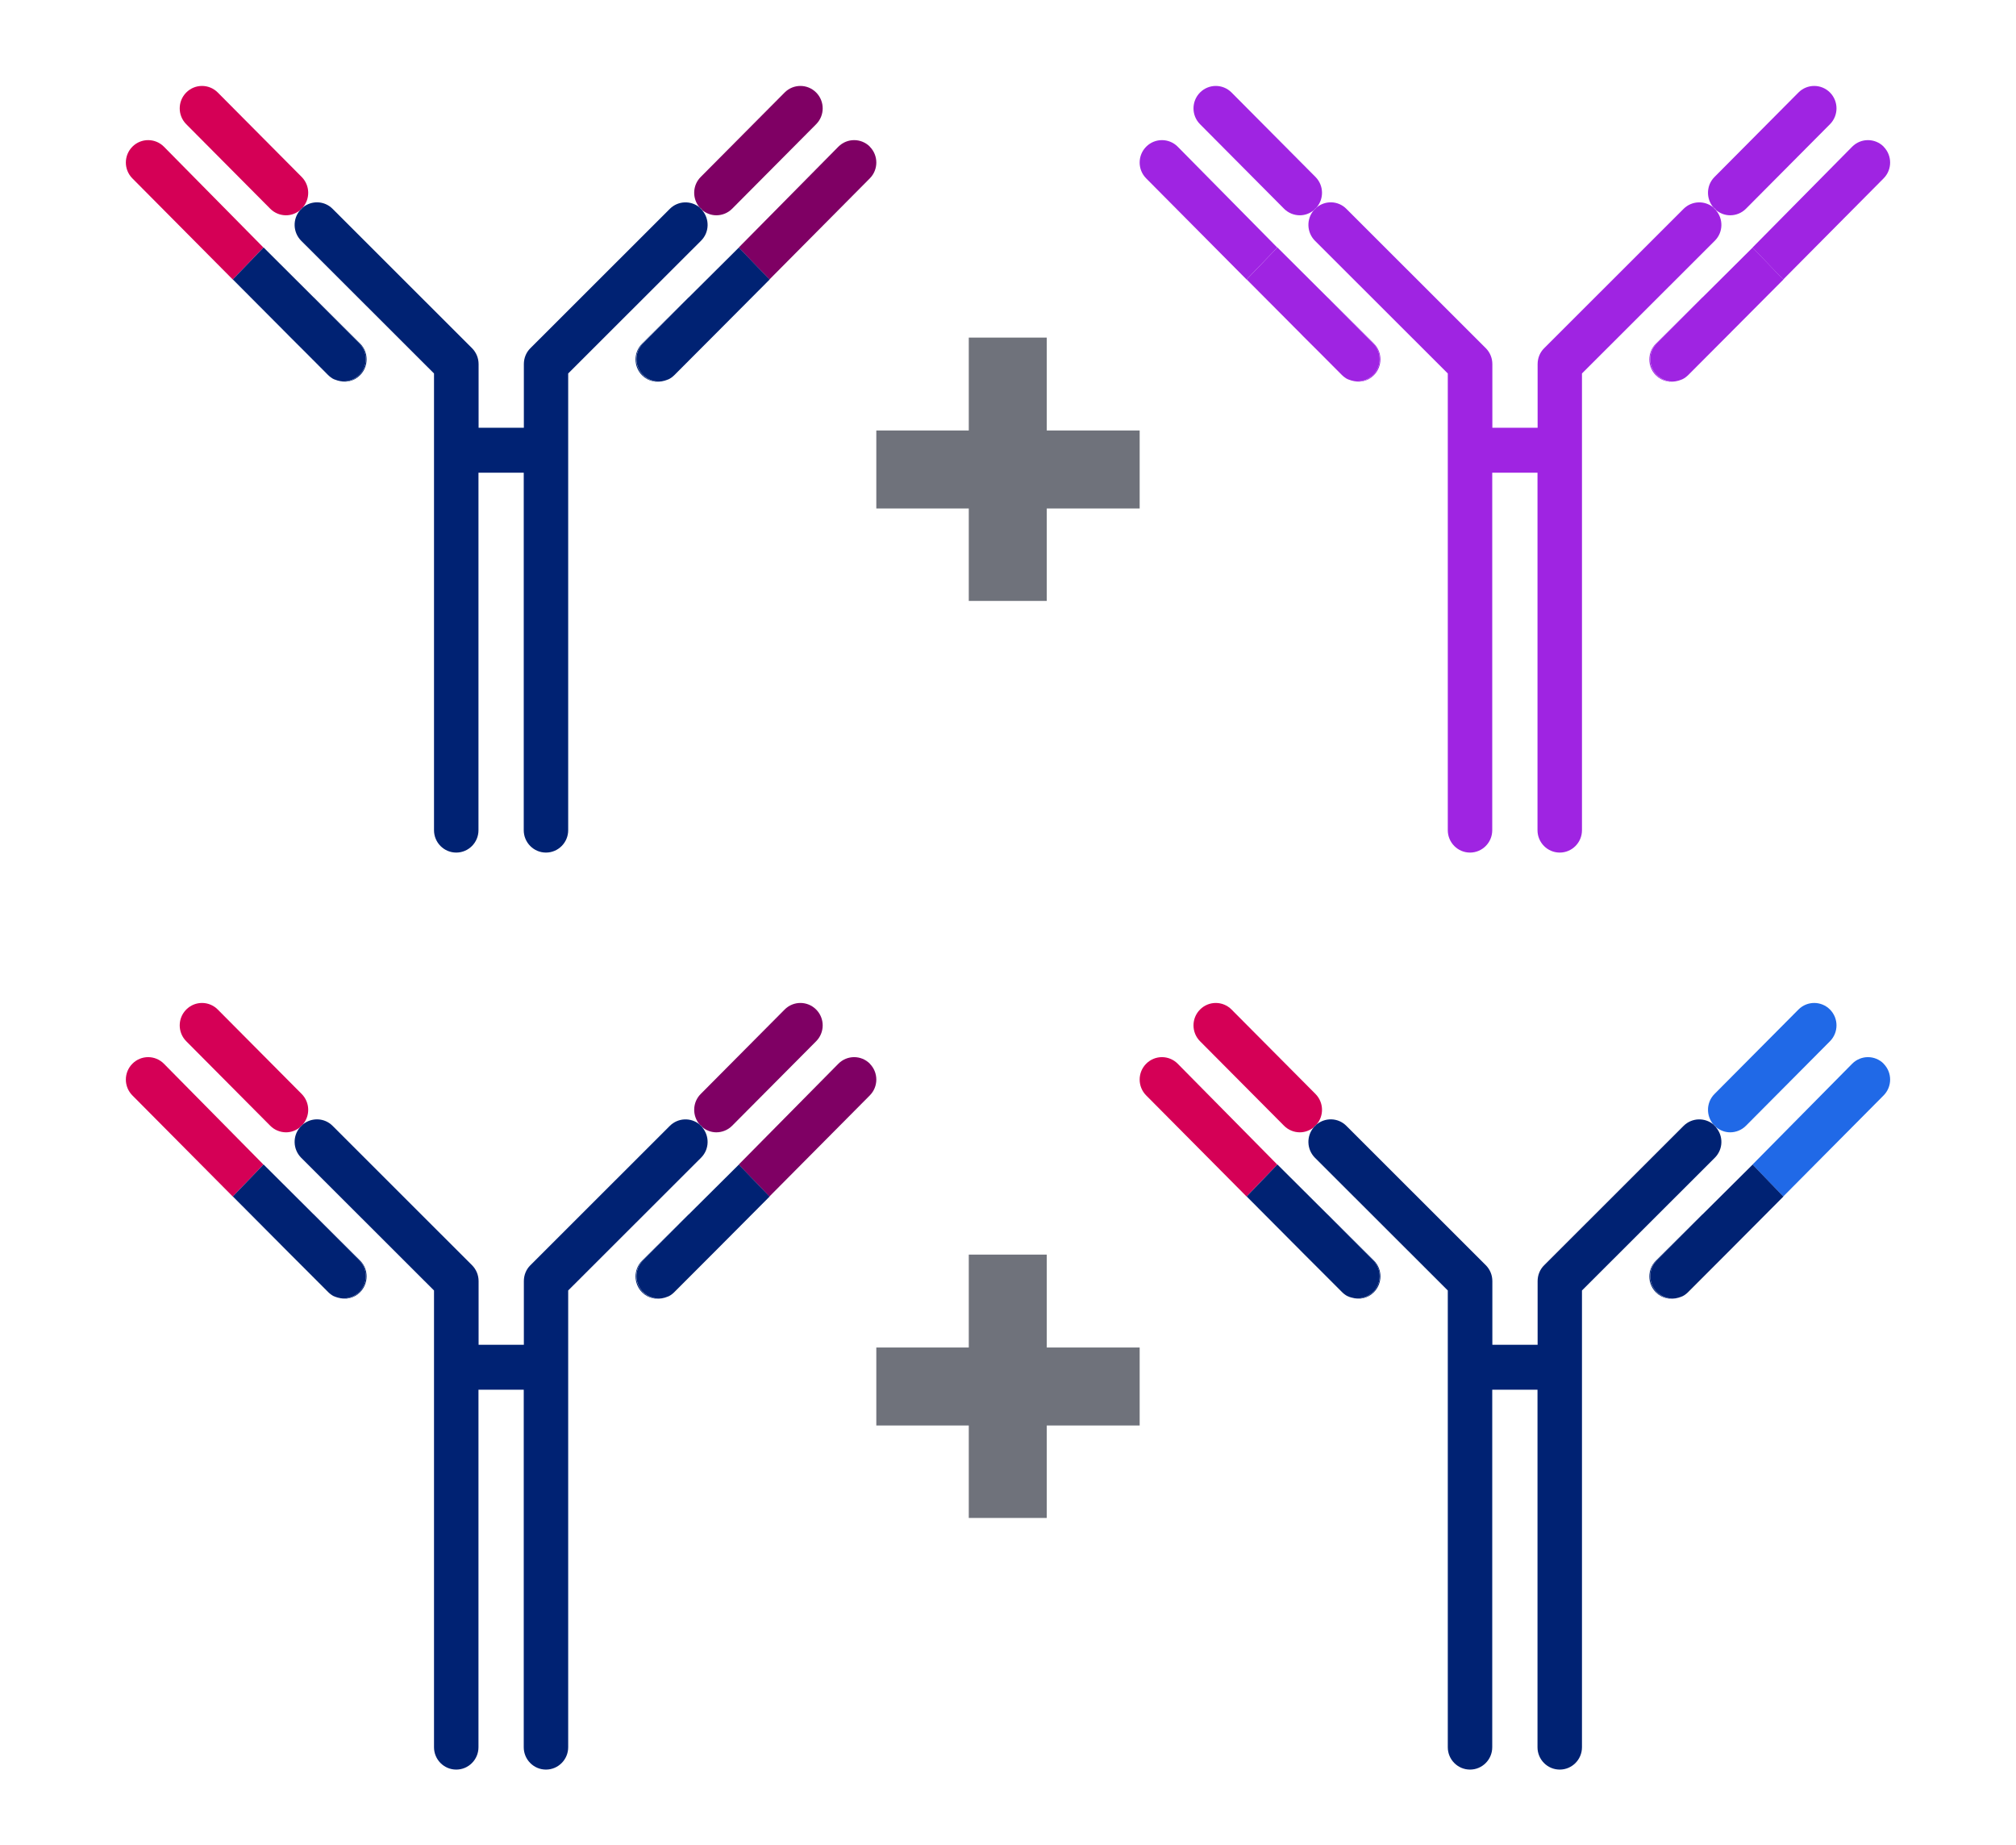 <svg width="106" height="97" viewBox="0 0 106 97" fill="none" xmlns="http://www.w3.org/2000/svg">
<path d="M15.92 10.908C16.318 10.447 16.3 9.75 15.866 9.308L11.45 4.864C10.992 4.404 10.251 4.404 9.793 4.864C9.335 5.325 9.335 6.071 9.793 6.531L14.209 10.975C14.438 11.205 14.739 11.32 15.041 11.32C15.3 11.32 15.559 11.229 15.776 11.053C15.794 11.029 15.812 11.005 15.83 10.987C15.86 10.956 15.89 10.938 15.92 10.914" fill="#D50056"/>
<path d="M15.173 17.637L17.239 19.716C17.3 19.776 17.366 19.831 17.432 19.873C17.372 19.831 17.318 19.788 17.27 19.74L15.173 17.642V17.637Z" fill="#002273"/>
<path d="M8.618 7.713C8.16 7.253 7.419 7.253 6.961 7.713C6.503 8.174 6.503 8.92 6.961 9.38L12.239 14.697L13.853 13.017L8.618 7.713Z" fill="#D50056"/>
<path d="M15.92 10.908C15.89 10.932 15.854 10.957 15.83 10.981C15.812 11.005 15.793 11.023 15.775 11.047C15.806 11.023 15.842 10.999 15.866 10.975C15.884 10.957 15.902 10.932 15.92 10.908Z" fill="#002273"/>
<path d="M12.239 14.697L15.174 17.636L12.239 14.69V14.697Z" fill="#002273"/>
<path d="M16.492 15.636L18.89 18.049C19.348 18.509 19.348 19.255 18.89 19.715C18.661 19.946 18.36 20.061 18.059 20.061C17.95 20.061 17.842 20.043 17.739 20.012C18.149 20.14 18.613 20.055 18.932 19.728C19.39 19.267 19.39 18.521 18.932 18.061L16.492 15.63V15.636Z" fill="#002273"/>
<path d="M18.89 19.715C19.348 19.255 19.348 18.509 18.89 18.049L16.492 15.636L13.859 13.011L12.244 14.69L15.172 17.636L17.269 19.734C17.317 19.782 17.378 19.831 17.432 19.867C17.528 19.934 17.637 19.976 17.745 20.006C17.848 20.037 17.956 20.055 18.064 20.055C18.366 20.055 18.661 19.94 18.896 19.709" fill="#002273"/>
<path d="M17.747 20.013C17.638 19.976 17.53 19.94 17.434 19.873C17.53 19.934 17.638 19.982 17.747 20.013Z" fill="#002273"/>
<path d="M36.93 11.053C37.147 11.229 37.406 11.32 37.665 11.32C37.966 11.32 38.267 11.205 38.496 10.975L42.913 6.531C43.371 6.071 43.371 5.325 42.913 4.864C42.455 4.404 41.714 4.404 41.256 4.864L36.84 9.308C36.406 9.744 36.388 10.447 36.785 10.908C36.815 10.932 36.852 10.956 36.876 10.981C36.9 10.999 36.912 11.023 36.93 11.047" fill="#7F0064"/>
<path d="M35.268 19.873C35.334 19.831 35.4 19.776 35.46 19.716L37.527 17.637L35.43 19.734C35.382 19.788 35.322 19.831 35.268 19.867" fill="#002273"/>
<path d="M45.739 7.713C45.281 7.253 44.54 7.253 44.082 7.713L38.84 13.017L40.455 14.697L45.733 9.38C46.191 8.92 46.191 8.174 45.733 7.713" fill="#7F0064"/>
<path d="M36.931 11.053C36.901 11.029 36.864 11.005 36.84 10.975C36.822 10.957 36.804 10.932 36.786 10.908C36.328 10.532 35.654 10.55 35.22 10.981L27.887 18.309C27.664 18.527 27.544 18.831 27.544 19.146V22.492H25.164V19.146C25.164 18.831 25.043 18.534 24.82 18.309L17.488 10.981C17.06 10.55 16.385 10.526 15.921 10.908C15.903 10.932 15.885 10.957 15.867 10.975C15.837 11.005 15.807 11.023 15.777 11.053C15.379 11.514 15.397 12.211 15.831 12.654L22.82 19.637V43.653C22.82 44.302 23.344 44.829 23.989 44.829C24.634 44.829 25.158 44.302 25.158 43.653V24.856H27.538V43.653C27.538 44.302 28.062 44.829 28.706 44.829C29.351 44.829 29.875 44.302 29.875 43.653V19.637L36.864 12.654C37.304 12.211 37.316 11.514 36.919 11.053" fill="#002273"/>
<path d="M36.931 11.053C36.931 11.053 36.895 11.005 36.877 10.987C36.846 10.956 36.816 10.938 36.786 10.914C36.804 10.938 36.822 10.962 36.84 10.98C36.87 11.011 36.901 11.029 36.931 11.059" fill="#002273"/>
<path d="M40.461 14.697L40.455 14.69L37.526 17.636L40.461 14.697Z" fill="#002273"/>
<path d="M33.803 19.715C33.345 19.255 33.345 18.509 33.803 18.049L36.201 15.636L33.76 18.067C33.303 18.527 33.303 19.273 33.76 19.734C34.08 20.055 34.544 20.146 34.953 20.019C34.851 20.049 34.742 20.067 34.634 20.067C34.333 20.067 34.038 19.952 33.803 19.722" fill="#002273"/>
<path d="M36.208 15.636L33.81 18.049C33.352 18.509 33.352 19.255 33.81 19.715C34.039 19.946 34.34 20.061 34.642 20.061C34.75 20.061 34.859 20.043 34.961 20.012C35.069 19.976 35.178 19.94 35.274 19.873C35.335 19.831 35.389 19.788 35.437 19.74L37.534 17.642L40.462 14.696L38.847 13.017L36.214 15.636H36.208Z" fill="#002273"/>
<path d="M35.266 19.873C35.17 19.94 35.062 19.982 34.953 20.013C35.062 19.982 35.17 19.934 35.266 19.873Z" fill="#002273"/>
<path d="M46.076 22.635H50.938V17.751H55.038V22.635H59.923V26.736H55.038V31.597H50.938V26.736H46.076V22.635Z" fill="#6F727B"/>
<path d="M69.225 10.908C69.623 10.447 69.605 9.75 69.171 9.308L64.754 4.864C64.296 4.404 63.555 4.404 63.097 4.864C62.639 5.325 62.639 6.071 63.097 6.531L67.514 10.975C67.743 11.205 68.044 11.32 68.345 11.32C68.604 11.32 68.863 11.229 69.08 11.053C69.098 11.029 69.117 11.005 69.135 10.987C69.165 10.956 69.195 10.938 69.225 10.914" fill="#9F24E2"/>
<path d="M68.478 17.637L70.545 19.716C70.605 19.776 70.672 19.831 70.738 19.873C70.678 19.831 70.624 19.788 70.575 19.74L68.478 17.642V17.637Z" fill="#9F24E2"/>
<path d="M61.923 7.713C61.465 7.253 60.724 7.253 60.266 7.713C59.808 8.174 59.808 8.92 60.266 9.38L65.544 14.697L67.159 13.017L61.923 7.713Z" fill="#9F24E2"/>
<path d="M69.226 10.908C69.195 10.932 69.159 10.957 69.135 10.981C69.117 11.005 69.099 11.023 69.081 11.047C69.111 11.023 69.147 10.999 69.171 10.975C69.189 10.957 69.208 10.932 69.226 10.908Z" fill="#9F24E2"/>
<path d="M65.544 14.697L68.478 17.636L65.544 14.69V14.697Z" fill="#9F24E2"/>
<path d="M69.798 15.636L72.196 18.049C72.654 18.509 72.654 19.255 72.196 19.715C71.967 19.946 71.666 20.061 71.364 20.061C71.256 20.061 71.147 20.043 71.045 20.012C71.455 20.14 71.919 20.055 72.238 19.728C72.696 19.267 72.696 18.521 72.238 18.061L69.798 15.63V15.636Z" fill="#9F24E2"/>
<path d="M72.197 19.715C72.654 19.255 72.654 18.509 72.197 18.049L69.799 15.636L67.165 13.011L65.551 14.69L68.479 17.636L70.576 19.734C70.624 19.782 70.684 19.831 70.738 19.867C70.835 19.934 70.943 19.976 71.052 20.006C71.154 20.037 71.263 20.055 71.371 20.055C71.672 20.055 71.968 19.94 72.203 19.709" fill="#9F24E2"/>
<path d="M71.051 20.013C70.942 19.976 70.834 19.94 70.737 19.873C70.834 19.934 70.942 19.982 71.051 20.013Z" fill="#9F24E2"/>
<path d="M90.236 11.053C90.453 11.229 90.712 11.32 90.971 11.32C91.272 11.32 91.573 11.205 91.802 10.975L96.219 6.531C96.676 6.071 96.676 5.325 96.219 4.864C95.761 4.404 95.019 4.404 94.562 4.864L90.145 9.308C89.711 9.744 89.693 10.447 90.091 10.908C90.121 10.932 90.157 10.956 90.181 10.981C90.205 10.999 90.218 11.023 90.236 11.047" fill="#9F24E2"/>
<path d="M88.572 19.873C88.638 19.831 88.705 19.776 88.765 19.716L90.832 17.637L88.735 19.734C88.687 19.788 88.626 19.831 88.572 19.867" fill="#9F24E2"/>
<path d="M99.044 7.713C98.586 7.253 97.845 7.253 97.387 7.713L92.145 13.017L93.76 14.697L99.038 9.38C99.496 8.92 99.496 8.174 99.038 7.713" fill="#9F24E2"/>
<path d="M90.234 11.053C90.204 11.029 90.168 11.005 90.144 10.975C90.126 10.957 90.108 10.932 90.09 10.908C89.632 10.532 88.957 10.55 88.523 10.981L81.191 18.309C80.968 18.527 80.847 18.831 80.847 19.146V22.492H78.467V19.146C78.467 18.831 78.347 18.534 78.124 18.309L70.791 10.981C70.364 10.55 69.689 10.526 69.225 10.908C69.207 10.932 69.189 10.957 69.171 10.975C69.141 11.005 69.11 11.023 69.08 11.053C68.683 11.514 68.701 12.211 69.134 12.654L76.124 19.637V43.653C76.124 44.302 76.648 44.829 77.293 44.829C77.937 44.829 78.461 44.302 78.461 43.653V24.856H80.841V43.653C80.841 44.302 81.365 44.829 82.01 44.829C82.655 44.829 83.179 44.302 83.179 43.653V19.637L90.168 12.654C90.608 12.211 90.62 11.514 90.222 11.053" fill="#9F24E2"/>
<path d="M90.235 11.053C90.235 11.053 90.199 11.005 90.181 10.987C90.151 10.956 90.121 10.938 90.091 10.914C90.109 10.938 90.127 10.962 90.145 10.98C90.175 11.011 90.205 11.029 90.235 11.059" fill="#9F24E2"/>
<path d="M93.766 14.697L93.76 14.69L90.832 17.636L93.766 14.697Z" fill="#9F24E2"/>
<path d="M87.108 19.715C86.65 19.255 86.65 18.509 87.108 18.049L89.506 15.636L87.066 18.067C86.608 18.527 86.608 19.273 87.066 19.734C87.385 20.055 87.849 20.146 88.259 20.019C88.157 20.049 88.048 20.067 87.94 20.067C87.638 20.067 87.343 19.952 87.108 19.722" fill="#9F24E2"/>
<path d="M89.512 15.636L87.114 18.049C86.656 18.509 86.656 19.255 87.114 19.715C87.343 19.946 87.644 20.061 87.945 20.061C88.054 20.061 88.162 20.043 88.265 20.012C88.373 19.976 88.482 19.94 88.578 19.873C88.638 19.831 88.692 19.788 88.741 19.74L90.838 17.642L93.766 14.696L92.151 13.017L89.518 15.636H89.512Z" fill="#9F24E2"/>
<path d="M88.572 19.873C88.476 19.94 88.367 19.982 88.259 20.013C88.367 19.982 88.476 19.934 88.572 19.873Z" fill="#9F24E2"/>
<path d="M15.92 59.125C16.318 58.665 16.3 57.968 15.866 57.525L11.45 53.082C10.992 52.621 10.251 52.621 9.793 53.082C9.335 53.542 9.335 54.288 9.793 54.749L14.209 59.192C14.438 59.422 14.739 59.538 15.041 59.538C15.3 59.538 15.559 59.447 15.776 59.271C15.794 59.247 15.812 59.222 15.83 59.204C15.86 59.174 15.89 59.156 15.92 59.131" fill="#D50056"/>
<path d="M15.173 65.854L17.239 67.933C17.3 67.994 17.366 68.048 17.432 68.091C17.372 68.048 17.318 68.006 17.27 67.957L15.173 65.86V65.854Z" fill="#CBC545"/>
<path d="M8.618 55.931C8.16 55.47 7.419 55.47 6.961 55.931C6.503 56.392 6.503 57.137 6.961 57.598L12.239 62.914L13.853 61.235L8.618 55.931Z" fill="#D50056"/>
<path d="M15.92 59.126C15.89 59.15 15.854 59.174 15.83 59.198C15.812 59.222 15.793 59.241 15.775 59.265C15.806 59.241 15.842 59.216 15.866 59.192C15.884 59.174 15.902 59.15 15.92 59.126Z" fill="#002273"/>
<path d="M12.239 62.914L15.174 65.854L12.239 62.908V62.914Z" fill="#002273"/>
<path d="M16.492 63.853L18.89 66.266C19.348 66.727 19.348 67.472 18.89 67.933C18.661 68.163 18.36 68.278 18.059 68.278C17.95 68.278 17.842 68.26 17.739 68.23C18.149 68.357 18.613 68.272 18.932 67.945C19.39 67.484 19.39 66.739 18.932 66.278L16.492 63.847V63.853Z" fill="#002273"/>
<path d="M18.89 67.933C19.348 67.472 19.348 66.727 18.89 66.266L16.492 63.853L13.859 61.229L12.244 62.908L15.172 65.854L17.269 67.951C17.317 68 17.378 68.048 17.432 68.085C17.528 68.151 17.637 68.194 17.745 68.224C17.848 68.254 17.956 68.272 18.064 68.272C18.366 68.272 18.661 68.157 18.896 67.927" fill="#002273"/>
<path d="M17.747 68.23C17.638 68.194 17.53 68.157 17.434 68.091C17.53 68.151 17.638 68.2 17.747 68.23Z" fill="#002273"/>
<path d="M36.93 59.271C37.147 59.447 37.406 59.538 37.665 59.538C37.966 59.538 38.267 59.422 38.496 59.192L42.913 54.749C43.371 54.288 43.371 53.542 42.913 53.082C42.455 52.621 41.714 52.621 41.256 53.082L36.84 57.525C36.406 57.962 36.388 58.665 36.785 59.125C36.815 59.15 36.852 59.174 36.876 59.198C36.9 59.216 36.912 59.24 36.93 59.265" fill="#7F0064"/>
<path d="M35.268 68.091C35.334 68.048 35.4 67.994 35.46 67.933L37.527 65.854L35.43 67.951C35.382 68.006 35.322 68.048 35.268 68.085" fill="#CBC545"/>
<path d="M45.739 55.931C45.281 55.47 44.54 55.47 44.082 55.931L38.84 61.235L40.455 62.914L45.733 57.598C46.191 57.137 46.191 56.392 45.733 55.931" fill="#7F0064"/>
<path d="M36.931 59.271C36.901 59.246 36.864 59.222 36.84 59.192C36.822 59.174 36.804 59.15 36.786 59.125C36.328 58.749 35.654 58.768 35.22 59.198L27.887 66.527C27.664 66.745 27.544 67.048 27.544 67.363V70.709H25.164V67.363C25.164 67.048 25.043 66.751 24.82 66.527L17.488 59.198C17.06 58.768 16.385 58.743 15.921 59.125C15.903 59.15 15.885 59.174 15.867 59.192C15.837 59.222 15.807 59.24 15.777 59.271C15.379 59.731 15.397 60.428 15.831 60.871L22.82 67.854V91.871C22.82 92.519 23.344 93.046 23.989 93.046C24.634 93.046 25.158 92.519 25.158 91.871V73.073H27.538V91.871C27.538 92.519 28.062 93.046 28.706 93.046C29.351 93.046 29.875 92.519 29.875 91.871V67.854L36.864 60.871C37.304 60.428 37.316 59.731 36.919 59.271" fill="#002273"/>
<path d="M36.931 59.271C36.931 59.271 36.895 59.222 36.877 59.204C36.846 59.174 36.816 59.156 36.786 59.131C36.804 59.156 36.822 59.18 36.84 59.198C36.87 59.228 36.901 59.246 36.931 59.277" fill="#002273"/>
<path d="M40.461 62.914L40.455 62.908L37.526 65.854L40.461 62.914Z" fill="#002273"/>
<path d="M33.803 67.933C33.345 67.472 33.345 66.727 33.803 66.266L36.201 63.853L33.76 66.284C33.303 66.745 33.303 67.49 33.76 67.951C34.08 68.272 34.544 68.363 34.953 68.236C34.851 68.266 34.742 68.285 34.634 68.285C34.333 68.285 34.038 68.169 33.803 67.939" fill="#002273"/>
<path d="M36.208 63.853L33.81 66.266C33.352 66.727 33.352 67.472 33.81 67.933C34.039 68.163 34.34 68.278 34.642 68.278C34.75 68.278 34.859 68.26 34.961 68.23C35.069 68.194 35.178 68.157 35.274 68.091C35.335 68.048 35.389 68.006 35.437 67.957L37.534 65.86L40.462 62.914L38.847 61.235L36.214 63.853H36.208Z" fill="#002273"/>
<path d="M35.266 68.091C35.17 68.157 35.062 68.2 34.953 68.23C35.062 68.2 35.17 68.151 35.266 68.091Z" fill="#002273"/>
<path d="M46.076 70.853H50.938V65.968H55.038V70.853H59.923V74.953H55.038V79.815H50.938V74.953H46.076V70.853Z" fill="#6F727B"/>
<path d="M69.225 59.125C69.623 58.665 69.605 57.968 69.171 57.525L64.754 53.082C64.296 52.621 63.555 52.621 63.097 53.082C62.639 53.542 62.639 54.288 63.097 54.749L67.514 59.192C67.743 59.422 68.044 59.538 68.345 59.538C68.604 59.538 68.863 59.447 69.08 59.271C69.098 59.247 69.117 59.222 69.135 59.204C69.165 59.174 69.195 59.156 69.225 59.131" fill="#D50056"/>
<path d="M68.478 65.854L70.545 67.933C70.605 67.994 70.672 68.048 70.738 68.091C70.678 68.048 70.624 68.006 70.575 67.957L68.478 65.86V65.854Z" fill="#CBC545"/>
<path d="M61.923 55.931C61.465 55.47 60.724 55.47 60.266 55.931C59.808 56.392 59.808 57.137 60.266 57.598L65.544 62.914L67.159 61.235L61.923 55.931Z" fill="#D50056"/>
<path d="M69.226 59.126C69.195 59.15 69.159 59.174 69.135 59.198C69.117 59.222 69.099 59.241 69.081 59.265C69.111 59.241 69.147 59.216 69.171 59.192C69.189 59.174 69.208 59.15 69.226 59.126Z" fill="#002273"/>
<path d="M65.544 62.914L68.478 65.854L65.544 62.908V62.914Z" fill="#002273"/>
<path d="M69.798 63.853L72.196 66.266C72.654 66.727 72.654 67.472 72.196 67.933C71.967 68.163 71.666 68.278 71.364 68.278C71.256 68.278 71.147 68.26 71.045 68.23C71.455 68.357 71.919 68.272 72.238 67.945C72.696 67.484 72.696 66.739 72.238 66.278L69.798 63.847V63.853Z" fill="#002273"/>
<path d="M72.197 67.933C72.654 67.472 72.654 66.727 72.197 66.266L69.799 63.853L67.165 61.229L65.551 62.908L68.479 65.854L70.576 67.951C70.624 68 70.684 68.048 70.738 68.085C70.835 68.151 70.943 68.194 71.052 68.224C71.154 68.254 71.263 68.272 71.371 68.272C71.672 68.272 71.968 68.157 72.203 67.927" fill="#002273"/>
<path d="M71.051 68.23C70.942 68.194 70.834 68.157 70.737 68.091C70.834 68.151 70.942 68.2 71.051 68.23Z" fill="#002273"/>
<path d="M90.236 59.271C90.453 59.447 90.712 59.538 90.971 59.538C91.272 59.538 91.573 59.422 91.802 59.192L96.219 54.749C96.676 54.288 96.676 53.542 96.219 53.082C95.761 52.621 95.019 52.621 94.562 53.082L90.145 57.525C89.711 57.962 89.693 58.665 90.091 59.125C90.121 59.15 90.157 59.174 90.181 59.198C90.205 59.216 90.218 59.24 90.236 59.265" fill="#2069E7"/>
<path d="M88.572 68.091C88.638 68.048 88.705 67.994 88.765 67.933L90.832 65.854L88.735 67.951C88.687 68.006 88.626 68.048 88.572 68.085" fill="#CBC545"/>
<path d="M99.044 55.931C98.586 55.47 97.845 55.47 97.387 55.931L92.145 61.235L93.76 62.914L99.038 57.598C99.496 57.137 99.496 56.392 99.038 55.931" fill="#2069E7"/>
<path d="M90.234 59.271C90.204 59.246 90.168 59.222 90.144 59.192C90.126 59.174 90.108 59.15 90.09 59.125C89.632 58.749 88.957 58.768 88.523 59.198L81.191 66.527C80.968 66.745 80.847 67.048 80.847 67.363V70.709H78.467V67.363C78.467 67.048 78.347 66.751 78.124 66.527L70.791 59.198C70.364 58.768 69.689 58.743 69.225 59.125C69.207 59.15 69.189 59.174 69.171 59.192C69.141 59.222 69.11 59.24 69.08 59.271C68.683 59.731 68.701 60.428 69.134 60.871L76.124 67.854V91.871C76.124 92.519 76.648 93.046 77.293 93.046C77.937 93.046 78.461 92.519 78.461 91.871V73.073H80.841V91.871C80.841 92.519 81.365 93.046 82.01 93.046C82.655 93.046 83.179 92.519 83.179 91.871V67.854L90.168 60.871C90.608 60.428 90.62 59.731 90.222 59.271" fill="#002273"/>
<path d="M90.235 59.271C90.235 59.271 90.199 59.222 90.181 59.204C90.151 59.174 90.121 59.156 90.091 59.131C90.109 59.156 90.127 59.18 90.145 59.198C90.175 59.228 90.205 59.246 90.235 59.277" fill="#002273"/>
<path d="M93.766 62.914L93.76 62.908L90.832 65.854L93.766 62.914Z" fill="#002273"/>
<path d="M87.108 67.933C86.65 67.472 86.65 66.727 87.108 66.266L89.506 63.853L87.066 66.284C86.608 66.745 86.608 67.49 87.066 67.951C87.385 68.272 87.849 68.363 88.259 68.236C88.157 68.266 88.048 68.285 87.94 68.285C87.638 68.285 87.343 68.169 87.108 67.939" fill="#002273"/>
<path d="M89.512 63.853L87.114 66.266C86.656 66.727 86.656 67.472 87.114 67.933C87.343 68.163 87.644 68.278 87.945 68.278C88.054 68.278 88.162 68.26 88.265 68.23C88.373 68.194 88.482 68.157 88.578 68.091C88.638 68.048 88.692 68.006 88.741 67.957L90.838 65.86L93.766 62.914L92.151 61.235L89.518 63.853H89.512Z" fill="#002273"/>
<path d="M88.572 68.091C88.476 68.157 88.367 68.2 88.259 68.23C88.367 68.2 88.476 68.151 88.572 68.091Z" fill="#002273"/>
</svg>

